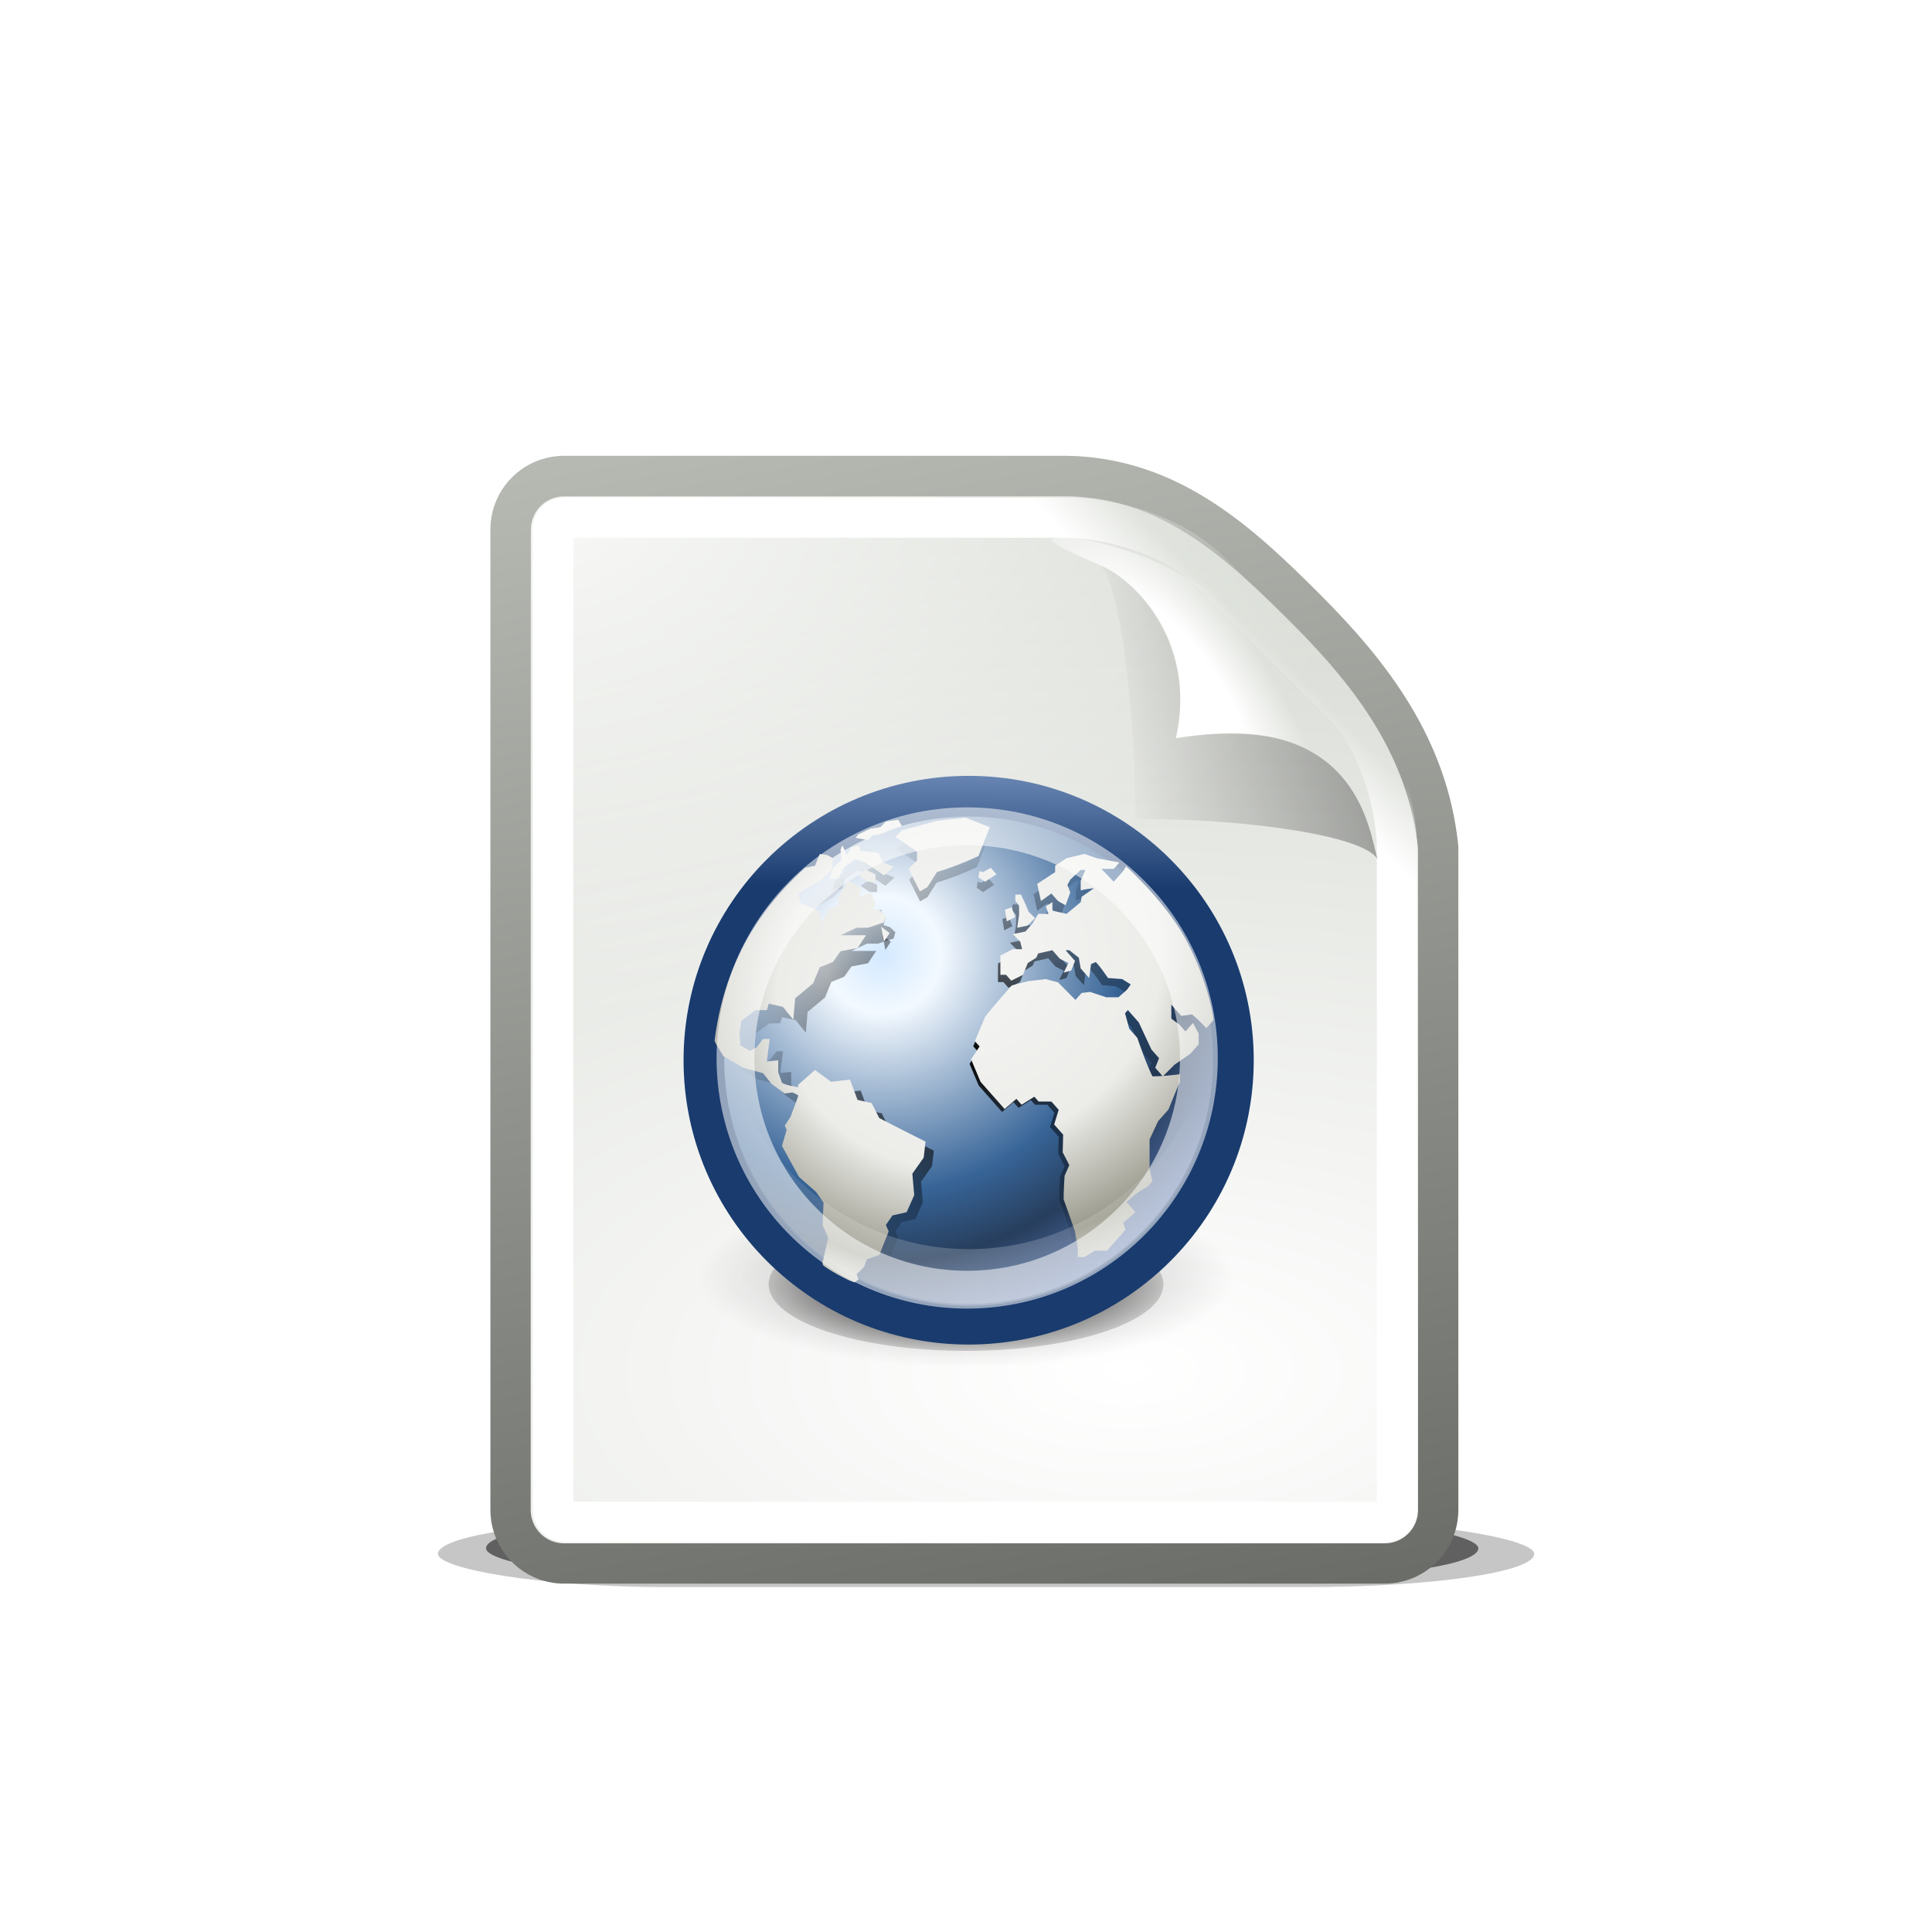 <?xml version="1.0" encoding="UTF-8" standalone="no"?>
<!-- Created with Inkscape (http://www.inkscape.org/) -->

<svg
   width="48"
   height="48"
   viewBox="0 0 12.7 12.7"
   version="1.1"
   id="svg4296"
   inkscape:version="1.1.1 (3bf5ae0d25, 2021-09-20)"
   sodipodi:docname="stock_new-html.svg"
   xmlns:inkscape="http://www.inkscape.org/namespaces/inkscape"
   xmlns:sodipodi="http://sodipodi.sourceforge.net/DTD/sodipodi-0.dtd"
   xmlns:xlink="http://www.w3.org/1999/xlink"
   xmlns="http://www.w3.org/2000/svg"
   xmlns:svg="http://www.w3.org/2000/svg">
  <sodipodi:namedview
     id="namedview4298"
     pagecolor="#ededed"
     bordercolor="#666666"
     borderopacity="1.0"
     inkscape:pageshadow="2"
     inkscape:pageopacity="0"
     inkscape:pagecheckerboard="0"
     inkscape:document-units="px"
     showgrid="true"
     units="px"
     inkscape:showpageshadow="false"
     showguides="true"
     inkscape:guide-bbox="true"
     inkscape:zoom="11.4017"
     inkscape:cx="33.328363"
     inkscape:cy="23.899945"
     inkscape:window-width="1920"
     inkscape:window-height="1001"
     inkscape:window-x="-9"
     inkscape:window-y="-9"
     inkscape:window-maximized="1"
     inkscape:current-layer="layer1">
    <inkscape:grid
       type="xygrid"
       id="grid4462"
       spacingx="0.265"
       spacingy="0.265"
       empspacing="10"
       originx="0"
       originy="0" />
    <sodipodi:guide
       position="0.265,0.265"
       orientation="1,0"
       id="guide4464" />
    <sodipodi:guide
       position="0.265,12.435"
       orientation="0,-1"
       id="guide4466" />
    <sodipodi:guide
       position="12.435,0.265"
       orientation="0,-1"
       id="guide4468" />
    <sodipodi:guide
       position="12.435,12.435"
       orientation="1,0"
       id="guide4470" />
  </sodipodi:namedview>
  <defs
     id="defs4293">
    <filter
       inkscape:collect="always"
       id="filter3913-4"
       x="-0.092"
       width="1.185"
       y="-1.665"
       height="4.329"
       color-interpolation-filters="sRGB">
      <feGaussianBlur
         inkscape:collect="always"
         stdDeviation="1.387"
         id="feGaussianBlur3915-1" />
    </filter>
    <filter
       inkscape:collect="always"
       id="filter3871-0"
       x="-0.053"
       width="1.106"
       y="-0.958"
       height="2.917"
       color-interpolation-filters="sRGB">
      <feGaussianBlur
         inkscape:collect="always"
         stdDeviation="0.799"
         id="feGaussianBlur3873-5" />
    </filter>
    <radialGradient
       inkscape:collect="always"
       xlink:href="#linearGradient3-paper-sheet-orig-08"
       id="radialGradient19868"
       gradientUnits="userSpaceOnUse"
       gradientTransform="matrix(2.627,0,0,1.273,402.248,105.684)"
       cx="-30.25"
       cy="35.357"
       fx="-30.25"
       fy="35.357"
       r="18" />
    <linearGradient
       id="linearGradient3-paper-sheet-orig-08">
      <stop
         style="stop-color: rgb(255, 255, 255); stop-opacity: 1;"
         offset="0"
         id="stop6-paper-sheet-orig-1" />
      <stop
         style="stop-color: rgb(211, 215, 207); stop-opacity: 1;"
         offset="1"
         id="stop7-paper-sheet-orig-2" />
    </linearGradient>
    <linearGradient
       inkscape:collect="always"
       xlink:href="#linearGradient10-paper-sheet-orig-3"
       id="linearGradient19870"
       gradientUnits="userSpaceOnUse"
       gradientTransform="matrix(0.657,0,0,0.658,342.67,126.191)"
       x1="-42.66"
       y1="62.992"
       x2="-54.261"
       y2="1.142" />
    <linearGradient
       inkscape:collect="always"
       id="linearGradient10-paper-sheet-orig-3">
      <stop
         style="stop-color: rgb(85, 87, 83); stop-opacity: 1;"
         offset="0"
         id="stop15-paper-sheet-orig-7" />
      <stop
         style="stop-color: rgb(186, 189, 182); stop-opacity: 1;"
         offset="1"
         id="stop16-paper-sheet-orig-8" />
    </linearGradient>
    <radialGradient
       inkscape:collect="always"
       xlink:href="#linearGradient4-paper-sheet-orig-7"
       id="radialGradient19872"
       gradientUnits="userSpaceOnUse"
       gradientTransform="matrix(2.104,0,0,1.312,-4.414,-4.954)"
       cx="4"
       cy="5.3"
       fx="4"
       fy="5.3"
       r="17" />
    <linearGradient
       id="linearGradient4-paper-sheet-orig-7"
       inkscape:collect="always">
      <stop
         id="stop8-paper-sheet-orig-2"
         offset="0"
         style="stop-color: rgb(255, 255, 255); stop-opacity: 1;" />
      <stop
         id="stop9-paper-sheet-orig-2"
         offset="1"
         style="stop-color: rgb(255, 255, 255); stop-opacity: 0;" />
    </linearGradient>
    <linearGradient
       inkscape:collect="always"
       xlink:href="#linearGradient4-paper-sheet-orig-7"
       id="linearGradient19874"
       gradientUnits="userSpaceOnUse"
       x1="-26.754"
       y1="11.566"
       x2="-25"
       y2="9.813" />
    <radialGradient
       inkscape:collect="always"
       xlink:href="#linearGradient26121-3-9"
       id="radialGradient26127-5-1"
       cx="24.85"
       cy="38.909"
       fx="24.85"
       fy="38.909"
       r="20.203"
       gradientTransform="matrix(1.199,0,0,0.444,-4.956,21.641)"
       gradientUnits="userSpaceOnUse" />
    <linearGradient
       inkscape:collect="always"
       id="linearGradient26121-3-9">
      <stop
         style="stop-color: rgb(0, 0, 0); stop-opacity: 1;"
         offset="0"
         id="stop26123-4-6" />
      <stop
         style="stop-color: rgb(0, 0, 0); stop-opacity: 0;"
         offset="1"
         id="stop26125-3-0" />
    </linearGradient>
    <radialGradient
       inkscape:collect="always"
       xlink:href="#linearGradient26121-3-9"
       id="radialGradient26119-5-0"
       cx="24.85"
       cy="38.909"
       fx="24.85"
       fy="38.909"
       r="20.203"
       gradientTransform="matrix(1,0,0,0.37,0,24.512)"
       gradientUnits="userSpaceOnUse" />
    <radialGradient
       inkscape:collect="always"
       xlink:href="#linearGradient3962-1-1-23"
       id="radialGradient26129-8-7"
       gradientUnits="userSpaceOnUse"
       gradientTransform="matrix(0.453,0,0,0.452,115.886,33.557)"
       cx="18.248"
       cy="15.716"
       fx="18.248"
       fy="15.716"
       r="29.993" />
    <linearGradient
       id="linearGradient3962-1-1-23">
      <stop
         id="stop3964-5-0-2"
         offset="0"
         style="stop-color: rgb(211, 233, 255); stop-opacity: 1;" />
      <stop
         id="stop4134-0-8-1"
         offset="0.155"
         style="stop-color: rgb(243, 249, 255); stop-opacity: 1;" />
      <stop
         id="stop4346-9-1-2"
         offset="0.631"
         style="stop-color: rgb(55, 100, 151); stop-opacity: 1;" />
      <stop
         style="stop-color: rgb(39, 62, 93); stop-opacity: 1;"
         offset="0.816"
         id="stop6610-2-7" />
      <stop
         id="stop3966-7-2-1"
         offset="1"
         style="stop-color: rgb(82, 110, 165); stop-opacity: 1;" />
    </linearGradient>
    <linearGradient
       inkscape:collect="always"
       xlink:href="#linearGradient10586-8-2-7"
       id="linearGradient26131-4-1"
       gradientUnits="userSpaceOnUse"
       gradientTransform="matrix(0.085,0,0,0.085,116.416,34.322)"
       x1="145.163"
       y1="-41.407"
       x2="144.427"
       y2="46.078" />
    <linearGradient
       id="linearGradient10586-8-2-7"
       inkscape:collect="always">
      <stop
         id="stop10588-8-7-8"
         offset="0"
         style="stop-color: rgb(172, 197, 237); stop-opacity: 1;" />
      <stop
         id="stop10590-3-6-9"
         offset="1"
         style="stop-color: rgb(25, 59, 110); stop-opacity: 1;" />
    </linearGradient>
    <radialGradient
       r="19.19"
       fy="23"
       fx="24.881"
       cy="23"
       cx="24.881"
       gradientTransform="matrix(1,0,0,0.932,0,1.573)"
       gradientUnits="userSpaceOnUse"
       id="radialGradient6954"
       xlink:href="#linearGradient26121-3-9"
       inkscape:collect="always" />
    <radialGradient
       r="19.19"
       fy="23"
       fx="24.881"
       cy="23"
       cx="24.881"
       gradientTransform="matrix(1,0,0,0.932,0,1.573)"
       gradientUnits="userSpaceOnUse"
       id="radialGradient6952"
       xlink:href="#linearGradient26121-3-9"
       inkscape:collect="always" />
    <radialGradient
       inkscape:collect="always"
       xlink:href="#linearGradient26121-3-9"
       id="radialGradient26133-2-5"
       gradientUnits="userSpaceOnUse"
       gradientTransform="matrix(1,0,0,0.932,0,1.573)"
       cx="24.881"
       cy="23"
       fx="24.881"
       fy="23"
       r="19.19" />
    <radialGradient
       r="19.19"
       fy="23"
       fx="24.881"
       cy="23"
       cx="24.881"
       gradientTransform="matrix(1,0,0,0.932,0,1.573)"
       gradientUnits="userSpaceOnUse"
       id="radialGradient6958"
       xlink:href="#linearGradient26121-3-9"
       inkscape:collect="always" />
    <radialGradient
       r="19.19"
       fy="23"
       fx="24.881"
       cy="23"
       cx="24.881"
       gradientTransform="matrix(1,0,0,0.932,0,1.573)"
       gradientUnits="userSpaceOnUse"
       id="radialGradient6956"
       xlink:href="#linearGradient26121-3-9"
       inkscape:collect="always" />
    <radialGradient
       inkscape:collect="always"
       xlink:href="#linearGradient26121-3-9"
       id="radialGradient26139-2-1"
       gradientUnits="userSpaceOnUse"
       gradientTransform="matrix(1,0,0,0.932,0,1.573)"
       cx="24.881"
       cy="23"
       fx="24.881"
       fy="23"
       r="19.19" />
    <radialGradient
       r="19.19"
       fy="23"
       fx="24.881"
       cy="23"
       cx="24.881"
       gradientTransform="matrix(1,0,0,0.932,0,1.573)"
       gradientUnits="userSpaceOnUse"
       id="radialGradient6962"
       xlink:href="#linearGradient26121-3-9"
       inkscape:collect="always" />
    <radialGradient
       r="19.19"
       fy="23"
       fx="24.881"
       cy="23"
       cx="24.881"
       gradientTransform="matrix(1,0,0,0.932,0,1.573)"
       gradientUnits="userSpaceOnUse"
       id="radialGradient6960"
       xlink:href="#linearGradient26121-3-9"
       inkscape:collect="always" />
    <radialGradient
       inkscape:collect="always"
       xlink:href="#linearGradient26121-3-9"
       id="radialGradient26145-9-2"
       gradientUnits="userSpaceOnUse"
       gradientTransform="matrix(1,0,0,0.932,0,1.573)"
       cx="24.881"
       cy="23"
       fx="24.881"
       fy="23"
       r="19.19" />
    <radialGradient
       r="19.19"
       fy="23"
       fx="24.881"
       cy="23"
       cx="24.881"
       gradientTransform="matrix(1,0,0,0.932,0,1.573)"
       gradientUnits="userSpaceOnUse"
       id="radialGradient6966"
       xlink:href="#linearGradient26121-3-9"
       inkscape:collect="always" />
    <radialGradient
       r="19.19"
       fy="23"
       fx="24.881"
       cy="23"
       cx="24.881"
       gradientTransform="matrix(1,0,0,0.932,0,1.573)"
       gradientUnits="userSpaceOnUse"
       id="radialGradient6964"
       xlink:href="#linearGradient26121-3-9"
       inkscape:collect="always" />
    <radialGradient
       inkscape:collect="always"
       xlink:href="#linearGradient26121-3-9"
       id="radialGradient26151-3-4"
       gradientUnits="userSpaceOnUse"
       gradientTransform="matrix(1,0,0,0.932,0,1.573)"
       cx="24.881"
       cy="23"
       fx="24.881"
       fy="23"
       r="19.19" />
    <radialGradient
       r="19.19"
       fy="23"
       fx="24.881"
       cy="23"
       cx="24.881"
       gradientTransform="matrix(1,0,0,0.932,0,1.573)"
       gradientUnits="userSpaceOnUse"
       id="radialGradient6970"
       xlink:href="#linearGradient26121-3-9"
       inkscape:collect="always" />
    <radialGradient
       r="19.19"
       fy="23"
       fx="24.881"
       cy="23"
       cx="24.881"
       gradientTransform="matrix(1,0,0,0.932,0,1.573)"
       gradientUnits="userSpaceOnUse"
       id="radialGradient6968"
       xlink:href="#linearGradient26121-3-9"
       inkscape:collect="always" />
    <radialGradient
       inkscape:collect="always"
       xlink:href="#linearGradient26121-3-9"
       id="radialGradient26157-2-6"
       gradientUnits="userSpaceOnUse"
       gradientTransform="matrix(1,0,0,0.932,0,1.573)"
       cx="24.881"
       cy="23"
       fx="24.881"
       fy="23"
       r="19.19" />
    <radialGradient
       r="19.19"
       fy="23"
       fx="24.881"
       cy="23"
       cx="24.881"
       gradientTransform="matrix(1,0,0,0.932,0,1.573)"
       gradientUnits="userSpaceOnUse"
       id="radialGradient6974"
       xlink:href="#linearGradient26121-3-9"
       inkscape:collect="always" />
    <radialGradient
       r="19.19"
       fy="23"
       fx="24.881"
       cy="23"
       cx="24.881"
       gradientTransform="matrix(1,0,0,0.932,0,1.573)"
       gradientUnits="userSpaceOnUse"
       id="radialGradient6972"
       xlink:href="#linearGradient26121-3-9"
       inkscape:collect="always" />
    <radialGradient
       inkscape:collect="always"
       xlink:href="#linearGradient26121-3-9"
       id="radialGradient26163-4-8"
       gradientUnits="userSpaceOnUse"
       gradientTransform="matrix(1,0,0,0.932,0.657,2.136)"
       cx="24.881"
       cy="23"
       fx="24.881"
       fy="23"
       r="19.19" />
    <radialGradient
       r="19.19"
       fy="23"
       fx="24.881"
       cy="23"
       cx="24.881"
       gradientTransform="matrix(1,0,0,0.932,0,1.573)"
       gradientUnits="userSpaceOnUse"
       id="radialGradient6978"
       xlink:href="#linearGradient26121-3-9"
       inkscape:collect="always" />
    <radialGradient
       r="19.19"
       fy="23"
       fx="24.881"
       cy="23"
       cx="24.881"
       gradientTransform="matrix(1,0,0,0.932,0,1.573)"
       gradientUnits="userSpaceOnUse"
       id="radialGradient6976"
       xlink:href="#linearGradient26121-3-9"
       inkscape:collect="always" />
    <radialGradient
       inkscape:collect="always"
       xlink:href="#linearGradient26121-3-9"
       id="radialGradient26169-7-85"
       gradientUnits="userSpaceOnUse"
       gradientTransform="matrix(1,0,0,0.932,0,1.573)"
       cx="24.881"
       cy="23"
       fx="24.881"
       fy="23"
       r="19.19" />
    <radialGradient
       r="19.19"
       fy="23"
       fx="24.881"
       cy="23"
       cx="24.881"
       gradientTransform="matrix(1,0,0,0.932,0,1.573)"
       gradientUnits="userSpaceOnUse"
       id="radialGradient6982"
       xlink:href="#linearGradient26121-3-9"
       inkscape:collect="always" />
    <radialGradient
       r="19.19"
       fy="23"
       fx="24.881"
       cy="23"
       cx="24.881"
       gradientTransform="matrix(1,0,0,0.932,0,1.573)"
       gradientUnits="userSpaceOnUse"
       id="radialGradient6980"
       xlink:href="#linearGradient26121-3-9"
       inkscape:collect="always" />
    <radialGradient
       inkscape:collect="always"
       xlink:href="#linearGradient26121-3-9"
       id="radialGradient26175-3-81"
       gradientUnits="userSpaceOnUse"
       gradientTransform="matrix(1,0,0,0.932,0,1.573)"
       cx="24.881"
       cy="23"
       fx="24.881"
       fy="23"
       r="19.19" />
    <radialGradient
       r="19.19"
       fy="23"
       fx="24.881"
       cy="23"
       cx="24.881"
       gradientTransform="matrix(1,0,0,0.932,0,1.573)"
       gradientUnits="userSpaceOnUse"
       id="radialGradient6986"
       xlink:href="#linearGradient26121-3-9"
       inkscape:collect="always" />
    <radialGradient
       r="19.19"
       fy="23"
       fx="24.881"
       cy="23"
       cx="24.881"
       gradientTransform="matrix(1,0,0,0.932,0,1.573)"
       gradientUnits="userSpaceOnUse"
       id="radialGradient6984"
       xlink:href="#linearGradient26121-3-9"
       inkscape:collect="always" />
    <radialGradient
       inkscape:collect="always"
       xlink:href="#linearGradient26121-3-9"
       id="radialGradient26181-9-54"
       gradientUnits="userSpaceOnUse"
       gradientTransform="matrix(1,0,0,0.932,0,1.573)"
       cx="24.881"
       cy="23"
       fx="24.881"
       fy="23"
       r="19.19" />
    <radialGradient
       r="19.19"
       fy="23"
       fx="24.881"
       cy="23"
       cx="24.881"
       gradientTransform="matrix(1,0,0,0.932,0,1.573)"
       gradientUnits="userSpaceOnUse"
       id="radialGradient6990"
       xlink:href="#linearGradient26121-3-9"
       inkscape:collect="always" />
    <radialGradient
       r="19.19"
       fy="23"
       fx="24.881"
       cy="23"
       cx="24.881"
       gradientTransform="matrix(1,0,0,0.932,0,1.573)"
       gradientUnits="userSpaceOnUse"
       id="radialGradient6988"
       xlink:href="#linearGradient26121-3-9"
       inkscape:collect="always" />
    <radialGradient
       inkscape:collect="always"
       xlink:href="#linearGradient26121-3-9"
       id="radialGradient26187-9-3"
       gradientUnits="userSpaceOnUse"
       gradientTransform="matrix(1,0,0,0.932,0,1.573)"
       cx="24.881"
       cy="23"
       fx="24.881"
       fy="23"
       r="19.19" />
    <radialGradient
       r="19.19"
       fy="14.214"
       fx="24.138"
       cy="14.214"
       cx="24.138"
       gradientTransform="matrix(1.7,0,0,1.584,-16.908,-7.702)"
       gradientUnits="userSpaceOnUse"
       id="radialGradient6994"
       xlink:href="#linearGradient5911-7-1"
       inkscape:collect="always" />
    <linearGradient
       id="linearGradient5911-7-1">
      <stop
         id="stop5913-2-1"
         offset="0"
         style="stop-color: rgb(246, 246, 245); stop-opacity: 1;" />
      <stop
         style="stop-color: rgb(236, 236, 233); stop-opacity: 1;"
         offset="0.381"
         id="stop5921-5-5" />
      <stop
         style="stop-color: rgb(197, 197, 190); stop-opacity: 1;"
         offset="0.762"
         id="stop5919-6-4" />
      <stop
         id="stop5915-2-5"
         offset="1"
         style="stop-color: rgb(255, 255, 255); stop-opacity: 1;" />
    </linearGradient>
    <radialGradient
       r="19.19"
       fy="14.214"
       fx="24.138"
       cy="14.214"
       cx="24.138"
       gradientTransform="matrix(1.7,0,0,1.584,-16.908,-7.702)"
       gradientUnits="userSpaceOnUse"
       id="radialGradient6992"
       xlink:href="#linearGradient5911-7-1"
       inkscape:collect="always" />
    <radialGradient
       inkscape:collect="always"
       xlink:href="#linearGradient6070-954-2"
       id="radialGradient26193-41-0"
       gradientUnits="userSpaceOnUse"
       gradientTransform="matrix(1.7,0,0,1.584,-16.908,-7.702)"
       cx="23.931"
       cy="14.656"
       fx="23.931"
       fy="14.656"
       r="19.19" />
    <linearGradient
       id="linearGradient6070-954-2">
      <stop
         style="stop-color: rgb(246, 246, 245); stop-opacity: 1;"
         offset="0"
         id="stop6072-23-6" />
      <stop
         id="stop6074-8-5"
         offset="0.499"
         style="stop-color: rgb(236, 236, 233); stop-opacity: 1;" />
      <stop
         id="stop6076-5-1"
         offset="0.762"
         style="stop-color: rgb(154, 154, 141); stop-opacity: 1;" />
      <stop
         style="stop-color: rgb(255, 255, 255); stop-opacity: 1;"
         offset="1"
         id="stop6078-20-9" />
    </linearGradient>
    <radialGradient
       r="19.19"
       fy="14.214"
       fx="24.138"
       cy="14.214"
       cx="24.138"
       gradientTransform="matrix(1.7,0,0,1.584,-16.908,-7.702)"
       gradientUnits="userSpaceOnUse"
       id="radialGradient6998"
       xlink:href="#linearGradient5911-7-1"
       inkscape:collect="always" />
    <radialGradient
       r="19.19"
       fy="14.214"
       fx="24.138"
       cy="14.214"
       cx="24.138"
       gradientTransform="matrix(1.7,0,0,1.584,-16.908,-7.702)"
       gradientUnits="userSpaceOnUse"
       id="radialGradient6996"
       xlink:href="#linearGradient5911-7-1"
       inkscape:collect="always" />
    <radialGradient
       inkscape:collect="always"
       xlink:href="#linearGradient5911-7-1"
       id="radialGradient26199-8-13"
       gradientUnits="userSpaceOnUse"
       gradientTransform="matrix(1.7,0,0,1.584,-16.908,-7.702)"
       cx="24.138"
       cy="14.214"
       fx="24.138"
       fy="14.214"
       r="19.19" />
    <radialGradient
       r="19.19"
       fy="14.214"
       fx="24.138"
       cy="14.214"
       cx="24.138"
       gradientTransform="matrix(1.7,0,0,1.584,-16.908,-7.702)"
       gradientUnits="userSpaceOnUse"
       id="radialGradient7002"
       xlink:href="#linearGradient5911-7-1"
       inkscape:collect="always" />
    <radialGradient
       r="19.19"
       fy="14.214"
       fx="24.138"
       cy="14.214"
       cx="24.138"
       gradientTransform="matrix(1.7,0,0,1.584,-16.908,-7.702)"
       gradientUnits="userSpaceOnUse"
       id="radialGradient7000"
       xlink:href="#linearGradient5911-7-1"
       inkscape:collect="always" />
    <radialGradient
       inkscape:collect="always"
       xlink:href="#linearGradient5911-7-1"
       id="radialGradient26205-3-7"
       gradientUnits="userSpaceOnUse"
       gradientTransform="matrix(1.7,0,0,1.584,-16.908,-7.702)"
       cx="24.138"
       cy="14.214"
       fx="24.138"
       fy="14.214"
       r="19.19" />
    <radialGradient
       r="19.19"
       fy="14.214"
       fx="24.138"
       cy="14.214"
       cx="24.138"
       gradientTransform="matrix(1.7,0,0,1.584,-16.908,-7.702)"
       gradientUnits="userSpaceOnUse"
       id="radialGradient7006"
       xlink:href="#linearGradient5911-7-1"
       inkscape:collect="always" />
    <radialGradient
       r="19.19"
       fy="14.214"
       fx="24.138"
       cy="14.214"
       cx="24.138"
       gradientTransform="matrix(1.7,0,0,1.584,-16.908,-7.702)"
       gradientUnits="userSpaceOnUse"
       id="radialGradient7004"
       xlink:href="#linearGradient5911-7-1"
       inkscape:collect="always" />
    <radialGradient
       inkscape:collect="always"
       xlink:href="#linearGradient5911-7-1"
       id="radialGradient26211-4-3"
       gradientUnits="userSpaceOnUse"
       gradientTransform="matrix(1.7,0,0,1.584,-16.908,-7.702)"
       cx="24.138"
       cy="14.214"
       fx="24.138"
       fy="14.214"
       r="19.19" />
    <radialGradient
       r="19.19"
       fy="14.214"
       fx="24.138"
       cy="14.214"
       cx="24.138"
       gradientTransform="matrix(1.7,0,0,1.584,-16.908,-7.702)"
       gradientUnits="userSpaceOnUse"
       id="radialGradient7010"
       xlink:href="#linearGradient5911-7-1"
       inkscape:collect="always" />
    <radialGradient
       r="19.19"
       fy="14.214"
       fx="24.138"
       cy="14.214"
       cx="24.138"
       gradientTransform="matrix(1.7,0,0,1.584,-16.908,-7.702)"
       gradientUnits="userSpaceOnUse"
       id="radialGradient7008"
       xlink:href="#linearGradient5911-7-1"
       inkscape:collect="always" />
    <radialGradient
       inkscape:collect="always"
       xlink:href="#linearGradient5911-7-1"
       id="radialGradient26217-1-9"
       gradientUnits="userSpaceOnUse"
       gradientTransform="matrix(1.7,0,0,1.584,-16.908,-7.702)"
       cx="24.138"
       cy="14.214"
       fx="24.138"
       fy="14.214"
       r="19.19" />
    <radialGradient
       r="19.19"
       fy="14.214"
       fx="24.138"
       cy="14.214"
       cx="24.138"
       gradientTransform="matrix(1.7,0,0,1.584,-16.908,-7.702)"
       gradientUnits="userSpaceOnUse"
       id="radialGradient7014"
       xlink:href="#linearGradient5911-7-1"
       inkscape:collect="always" />
    <radialGradient
       r="19.19"
       fy="14.214"
       fx="24.138"
       cy="14.214"
       cx="24.138"
       gradientTransform="matrix(1.7,0,0,1.584,-16.908,-7.702)"
       gradientUnits="userSpaceOnUse"
       id="radialGradient7012"
       xlink:href="#linearGradient5911-7-1"
       inkscape:collect="always" />
    <radialGradient
       inkscape:collect="always"
       xlink:href="#linearGradient6082-6-00"
       id="radialGradient26223-1-2"
       gradientUnits="userSpaceOnUse"
       gradientTransform="matrix(1.381,0,0,1.286,-9.42,-3.294)"
       cx="24.735"
       cy="17.351"
       fx="24.735"
       fy="17.351"
       r="19.19" />
    <linearGradient
       id="linearGradient6082-6-00">
      <stop
         style="stop-color: rgb(246, 246, 245); stop-opacity: 1;"
         offset="0"
         id="stop6084-1-5" />
      <stop
         id="stop6086-7-7"
         offset="0.538"
         style="stop-color: rgb(236, 236, 233); stop-opacity: 1;" />
      <stop
         id="stop6088-8-4"
         offset="0.854"
         style="stop-color: rgb(151, 151, 138); stop-opacity: 1;" />
      <stop
         style="stop-color: rgb(255, 255, 255); stop-opacity: 1;"
         offset="1"
         id="stop6090-1-0" />
    </linearGradient>
    <radialGradient
       r="19.19"
       fy="14.214"
       fx="24.138"
       cy="14.214"
       cx="24.138"
       gradientTransform="matrix(1.7,0,0,1.584,-16.908,-7.702)"
       gradientUnits="userSpaceOnUse"
       id="radialGradient7018"
       xlink:href="#linearGradient5911-7-1"
       inkscape:collect="always" />
    <radialGradient
       r="19.19"
       fy="14.214"
       fx="24.138"
       cy="14.214"
       cx="24.138"
       gradientTransform="matrix(1.7,0,0,1.584,-16.908,-7.702)"
       gradientUnits="userSpaceOnUse"
       id="radialGradient7016"
       xlink:href="#linearGradient5911-7-1"
       inkscape:collect="always" />
    <radialGradient
       inkscape:collect="always"
       xlink:href="#linearGradient5911-7-1"
       id="radialGradient26229-1-5"
       gradientUnits="userSpaceOnUse"
       gradientTransform="matrix(1.7,0,0,1.584,-16.908,-7.702)"
       cx="24.138"
       cy="14.214"
       fx="24.138"
       fy="14.214"
       r="19.19" />
    <radialGradient
       r="19.19"
       fy="14.214"
       fx="24.138"
       cy="14.214"
       cx="24.138"
       gradientTransform="matrix(1.7,0,0,1.584,-16.908,-7.702)"
       gradientUnits="userSpaceOnUse"
       id="radialGradient7022"
       xlink:href="#linearGradient5911-7-1"
       inkscape:collect="always" />
    <radialGradient
       r="19.19"
       fy="14.214"
       fx="24.138"
       cy="14.214"
       cx="24.138"
       gradientTransform="matrix(1.7,0,0,1.584,-16.908,-7.702)"
       gradientUnits="userSpaceOnUse"
       id="radialGradient7020"
       xlink:href="#linearGradient5911-7-1"
       inkscape:collect="always" />
    <radialGradient
       inkscape:collect="always"
       xlink:href="#linearGradient5911-7-1"
       id="radialGradient26235-5-6"
       gradientUnits="userSpaceOnUse"
       gradientTransform="matrix(1.7,0,0,1.584,-16.908,-7.702)"
       cx="24.138"
       cy="14.214"
       fx="24.138"
       fy="14.214"
       r="19.19" />
    <radialGradient
       r="19.19"
       fy="14.214"
       fx="24.138"
       cy="14.214"
       cx="24.138"
       gradientTransform="matrix(1.7,0,0,1.584,-16.908,-7.702)"
       gradientUnits="userSpaceOnUse"
       id="radialGradient7026"
       xlink:href="#linearGradient5911-7-1"
       inkscape:collect="always" />
    <radialGradient
       r="19.19"
       fy="14.214"
       fx="24.138"
       cy="14.214"
       cx="24.138"
       gradientTransform="matrix(1.7,0,0,1.584,-16.908,-7.702)"
       gradientUnits="userSpaceOnUse"
       id="radialGradient7024"
       xlink:href="#linearGradient5911-7-1"
       inkscape:collect="always" />
    <radialGradient
       inkscape:collect="always"
       xlink:href="#linearGradient5911-7-1"
       id="radialGradient26241-2-1"
       gradientUnits="userSpaceOnUse"
       gradientTransform="matrix(1.7,0,0,1.584,-16.908,-7.702)"
       cx="24.138"
       cy="14.214"
       fx="24.138"
       fy="14.214"
       r="19.19" />
    <radialGradient
       r="19.19"
       fy="14.214"
       fx="24.138"
       cy="14.214"
       cx="24.138"
       gradientTransform="matrix(1.7,0,0,1.584,-16.908,-7.702)"
       gradientUnits="userSpaceOnUse"
       id="radialGradient7030"
       xlink:href="#linearGradient5911-7-1"
       inkscape:collect="always" />
    <radialGradient
       r="19.19"
       fy="14.214"
       fx="24.138"
       cy="14.214"
       cx="24.138"
       gradientTransform="matrix(1.7,0,0,1.584,-16.908,-7.702)"
       gradientUnits="userSpaceOnUse"
       id="radialGradient7028"
       xlink:href="#linearGradient5911-7-1"
       inkscape:collect="always" />
    <radialGradient
       inkscape:collect="always"
       xlink:href="#linearGradient5911-7-1"
       id="radialGradient26247-3-2"
       gradientUnits="userSpaceOnUse"
       gradientTransform="matrix(1.7,0,0,1.584,-16.908,-7.702)"
       cx="24.138"
       cy="14.214"
       fx="24.138"
       fy="14.214"
       r="19.19" />
    <radialGradient
       r="13.031"
       fy="152.511"
       fx="77.562"
       cy="152.511"
       cx="77.562"
       gradientTransform="matrix(1.963,0,0,1.094,-74.662,-21.121)"
       gradientUnits="userSpaceOnUse"
       id="radialGradient29539-9"
       xlink:href="#linearGradient4-paper-sheet-orig-7"
       inkscape:collect="always" />
    <filter
       id="filter10631-9-19"
       inkscape:collect="always"
       color-interpolation-filters="sRGB"
       x="-0.054"
       y="-0.098"
       width="1.109"
       height="1.195">
      <feGaussianBlur
         id="feGaussianBlur10633-6-00"
         stdDeviation="0.591"
         inkscape:collect="always" />
    </filter>
    <radialGradient
       inkscape:collect="always"
       xlink:href="#linearGradient13-paper-sheet-orig-2-5"
       id="radialGradient20230"
       gradientUnits="userSpaceOnUse"
       gradientTransform="matrix(0.263,-0.181,0.484,0.706,336.012,120.974)"
       cx="-26.305"
       cy="10.108"
       fx="-26.305"
       fy="10.108"
       r="7.042" />
    <linearGradient
       id="linearGradient13-paper-sheet-orig-2-5">
      <stop
         id="stop19-paper-sheet-orig-8-2"
         offset="0"
         style="stop-color: rgb(255, 255, 255); stop-opacity: 1;" />
      <stop
         style="stop-color: rgb(255, 255, 255); stop-opacity: 1;"
         offset="0.475"
         id="stop20-paper-sheet-orig-9-5" />
      <stop
         id="stop21-paper-sheet-orig-7-4"
         offset="1"
         style="stop-color: rgb(255, 255, 255); stop-opacity: 0;" />
    </linearGradient>
    <linearGradient
       inkscape:collect="always"
       xlink:href="#linearGradient15-paper-sheet-orig-5-1"
       id="linearGradient20232"
       gradientUnits="userSpaceOnUse"
       gradientTransform="matrix(0.595,0,0,0.593,350.673,127.274)"
       x1="-18.619"
       y1="10.211"
       x2="-30.559"
       y2="12.19" />
    <linearGradient
       id="linearGradient15-paper-sheet-orig-5-1"
       inkscape:collect="always">
      <stop
         id="stop22-paper-sheet-orig-1-6"
         offset="0"
         style="stop-color: rgb(0, 0, 0); stop-opacity: 0.413;" />
      <stop
         id="stop23-paper-sheet-orig-6-9"
         offset="1"
         style="stop-color: rgb(0, 0, 0); stop-opacity: 0;" />
    </linearGradient>
  </defs>
  <g
     inkscape:label="Layer 1"
     inkscape:groupmode="layer"
     id="layer1">
    <g
       id="g23883"
       style="display:inline"
       transform="matrix(0.265,0,0,0.265,-77.347,-30.661)">
      <g
         style="display:inline"
         id="use9734"
         transform="translate(-400)">
        <g
           id="g19856"
           transform="translate(350.044,1.015)">
          <g
             transform="matrix(0.675,0,0,0.7,147.391,88.694)"
             id="g19854"
             style="display:inline">
            <rect
               style="display:inline;opacity:0.475;fill:#000000;fill-opacity:1;stroke:none;filter:url(#filter3913-4)"
               id="rect19850"
               width="36"
               height="2"
               x="306"
               y="91"
               rx="7.524"
               ry="2"
               transform="matrix(1.119,0,0,1.177,-38.258,-16.087)" />
            <rect
               style="opacity:0.715;fill:#000000;fill-opacity:1;stroke:none;filter:url(#filter3871-0)"
               id="rect19852"
               width="36"
               height="2"
               x="306"
               y="91"
               rx="6.392"
               ry="2"
               transform="matrix(1.013,0,0,1,-4.058,0)" />
          </g>
        </g>
        <g
           id="g19864"
           transform="translate(397.044,-0.985)">
          <path
             style="display:inline;fill:url(#radialGradient19868);fill-opacity:1;stroke:url(#linearGradient19870);stroke-width:1;stroke-miterlimit:4"
             d="m 308.827,128.493 c 0,0 11.49,0 12.476,0 2.549,0.048 4.273,1.645 5.917,3.29 1.644,1.645 3.029,3.456 3.287,5.922 0,0.987 0,16.433 0,16.433 0,0.738 -0.593,1.332 -1.331,1.332 h -20.349 c -0.737,0 -1.331,-0.594 -1.331,-1.332 v -24.313 c 0,-0.738 0.593,-1.332 1.331,-1.332 z"
             id="path19858"
             sodipodi:nodetypes="ccsccccccc"
             inkscape:connector-curvature="0" />
          <path
             sodipodi:type="inkscape:offset"
             inkscape:radius="-0.78497618"
             inkscape:original="M 8.53125 3.5 C 7.410033 3.5 6.5 4.4100329 6.5 5.53125 L 6.5 42.46875 C 6.5 43.589967 7.4100329 44.5 8.53125 44.5 L 39.46875 44.5 C 40.589967 44.5 41.5 43.589966 41.5 42.46875 C 41.5 42.46875 41.5 19 41.5 17.5 C 41.5 16 41 13 39 11 C 37 9 36 8 34 6 C 32 4 29 3.5 27.5 3.5 C 26 3.5 8.5312499 3.5 8.53125 3.5 z "
             style="display:inline;fill:url(#radialGradient19872);fill-opacity:1;stroke:none"
             id="path19860"
             transform="matrix(0.657,0,0,0.658,303.223,126.191)"
             d="m 8.531,4.285 c -0.696,0 -1.246,0.55 -1.246,1.246 v 36.938 c 0,0.696 0.55,1.246 1.246,1.246 h 30.938 c 0.696,0 1.246,-0.55 1.246,-1.246 V 17.5 c 0,-1.326 -0.501,-4.177 -2.27,-5.945 l -5,-5 C 31.677,4.786 28.826,4.285 27.5,4.285 Z" />
          <path
             sodipodi:type="inkscape:offset"
             inkscape:radius="-1.5699524"
             inkscape:original="M -51.46875 3.5 C -52.589967 3.5 -53.5 4.4100329 -53.5 5.53125 L -53.5 42.46875 C -53.5 43.589967 -52.589966 44.5 -51.46875 44.5 L -20.53125 44.5 C -19.410033 44.5 -18.5 43.589966 -18.5 42.46875 C -18.5 42.46875 -18.5 19 -18.5 17.5 C -18.5 16 -19 13 -21 11 C -23 9 -24 8 -26 6 C -28 4 -31 3.5 -32.5 3.5 C -34 3.5 -51.468749 3.5 -51.46875 3.5 z "
             style="display:inline;fill:none;stroke:url(#linearGradient19874);stroke-width:1.52;stroke-miterlimit:4"
             id="path19862"
             transform="matrix(0.657,0,0,0.658,342.67,126.191)"
             d="m -51.469,5.07 c -0.272,0 -0.461,0.189 -0.461,0.461 v 36.938 c 0,0.272 0.189,0.461 0.461,0.461 h 30.938 c 0.272,0 0.461,-0.189 0.461,-0.461 V 17.5 c 0,-1.151 -0.502,-3.853 -2.039,-5.391 l -5,-5 C -28.647,5.572 -31.349,5.07 -32.5,5.07 Z" />
        </g>
      </g>
      <g
         inkscape:export-ydpi="90"
         inkscape:export-xdpi="90"
         inkscape:export-filename="/home/jimmac/Desktop/text-html.png"
         style="display:inline"
         id="g2636"
         transform="matrix(0.875,0,0,0.875,34.949,16.02)">
        <g
           style="display:inline"
           id="g26046"
           transform="matrix(0.789,0,0,0.789,220.685,108.898)">
          <ellipse
             style="fill:url(#radialGradient26127-5-1);fill-opacity:1;stroke:none;filter:url(#filter5927)"
             id="path11165"
             transform="matrix(0.351,0,0,0.32,118.44,40.063)"
             cx="24.85"
             cy="38.909"
             rx="20.203"
             ry="7.475" />
          <ellipse
             transform="matrix(0.475,0,0,0.433,115.37,35.429)"
             id="path11167"
             style="opacity:0.563;fill:url(#radialGradient26119-5-0);fill-opacity:1;stroke:none;filter:url(#filter5788)"
             cx="24.85"
             cy="38.909"
             rx="20.203"
             ry="7.475" />
          <path
             id="path11169"
             d="m 136.769,44.461 c 0,5.239 -4.259,9.486 -9.512,9.486 -5.253,0 -9.512,-4.247 -9.512,-9.486 0,-5.238 4.259,-9.485 9.512,-9.485 5.253,0 9.512,4.246 9.512,9.485 z"
             style="fill:url(#radialGradient26129-8-7);fill-opacity:1;fill-rule:nonzero;stroke:url(#linearGradient26131-4-1);stroke-width:1.463;stroke-miterlimit:4;stroke-dasharray:none;stroke-opacity:1"
             inkscape:connector-curvature="0" />
          <g
             transform="matrix(0.452,0,0,0.452,115.798,33.872)"
             style="fill:url(#radialGradient6954);fill-opacity:1;fill-rule:nonzero;stroke-miterlimit:4"
             id="g11173">
            <g
               style="fill:url(#radialGradient6952);fill-opacity:1"
               id="g11175">
              <path
                 style="fill:url(#radialGradient26133-2-5);fill-opacity:1"
                 id="path11177"
                 d="m 44.071,20.714 c 0,0.263 0,0 0,0 l -0.545,0.617 c -0.334,-0.394 -0.709,-0.725 -1.09,-1.07 l -0.836,0.123 -0.764,-0.863 v 1.068 l 0.654,0.495 0.435,0.493 0.582,-0.658 c 0.146,0.274 0.291,0.549 0.436,0.823 v 0.822 l -0.655,0.74 -1.199,0.823 -0.908,0.906 -0.582,-0.66 0.291,-0.74 -0.581,-0.658 -0.981,-2.098 -0.836,-0.945 -0.219,0.246 0.328,1.193 0.617,0.699 c 0.352,1.018 0.701,1.99 1.164,2.963 0.718,0 1.395,-0.076 2.107,-0.166 v 0.576 l -0.872,2.139 -0.8,0.904 -0.654,1.4 c 0,0.768 0,1.535 0,2.303 l 0.219,0.906 -0.363,0.41 -0.801,0.494 -0.836,0.699 0.691,0.781 -0.945,0.824 0.182,0.533 -1.418,1.605 h -0.944 l -0.8,0.494 H 33.64 V 38.281 L 33.423,36.963 c -0.281,-0.826 -0.574,-1.647 -0.872,-2.467 0,-0.606 0.036,-1.205 0.072,-1.81 l 0.364,-0.822 -0.51,-0.988 0.037,-1.357 -0.691,-0.781 0.346,-1.131 -0.562,-0.638 H 30.624 l -0.327,-0.37 -0.981,0.618 -0.399,-0.454 -0.909,0.782 c -0.617,-0.7 -1.235,-1.399 -1.853,-2.098 l -0.727,-1.728 0.654,-0.986 -0.363,-0.411 0.799,-1.894 c 0.656,-0.816 1.342,-1.6 2.035,-2.386 l 1.236,-0.329 1.381,-0.164 0.945,0.247 1.345,1.356 0.473,-0.534 0.653,-0.082 1.236,0.411 h 0.945 l 0.654,-0.576 0.291,-0.411 -0.655,-0.411 -1.091,-0.082 c -0.303,-0.42 -0.584,-0.861 -0.943,-1.234 l -0.364,0.164 -0.145,1.07 -0.654,-0.74 -0.144,-0.824 -0.727,-0.574 h -0.292 l 0.728,0.822 -0.291,0.74 -0.581,0.164 0.363,-0.74 -0.655,-0.328 -0.58,-0.658 -1.092,0.246 -0.144,0.328 -0.654,0.412 -0.363,0.905 -0.908,0.452 -0.4,-0.452 h -0.435 v -1.481 l 0.945,-0.494 h 0.727 l -0.146,-0.575 -0.58,-0.576 0.981,-0.206 0.545,-0.616 0.435,-0.741 h 0.801 l -0.219,-0.575 0.51,-0.329 v 0.658 l 1.09,0.246 1.09,-0.904 0.073,-0.412 0.944,-0.658 c -0.342,0.043 -0.684,0.074 -1.018,0.165 V 9.977 L 34.221,9.154 H 33.858 l -0.798,0.74 -0.219,0.412 0.219,0.577 -0.364,0.986 -0.581,-0.329 -0.508,-0.575 -0.801,0.575 -0.291,-1.316 1.381,-0.905 V 8.825 l 0.873,-0.576 1.381,-0.33 0.945,0.33 1.744,0.329 -0.435,0.493 H 35.458 l 0.945,0.987 0.727,-0.822 0.221,-0.362 c 0,0 2.787,2.498 4.38,5.231 1.593,2.733 2.341,5.955 2.341,6.609 z"
                 inkscape:connector-curvature="0" />
            </g>
          </g>
          <g
             transform="matrix(0.452,0,0,0.452,115.798,33.872)"
             style="fill:url(#radialGradient6958);fill-opacity:1;fill-rule:nonzero;stroke-miterlimit:4"
             id="g11179">
            <g
               style="fill:url(#radialGradient6956);fill-opacity:1"
               id="g11181">
              <path
                 style="fill:url(#radialGradient26139-2-1);fill-opacity:1"
                 id="path11183"
                 d="m 26.07,9.236 -0.073,0.493 0.51,0.329 0.871,-0.576 -0.435,-0.494 -0.582,0.33 -0.29,-0.083"
                 inkscape:connector-curvature="0" />
            </g>
          </g>
          <g
             transform="matrix(0.452,0,0,0.452,115.798,33.872)"
             style="fill:url(#radialGradient6962);fill-opacity:1;fill-rule:nonzero;stroke-miterlimit:4"
             id="g11185">
            <g
               style="fill:url(#radialGradient6960);fill-opacity:1"
               id="g11187">
              <path
                 style="fill:url(#radialGradient26145-9-2);fill-opacity:1"
                 id="path11189"
                 d="m 26.87,5.863 -1.891,-0.741 -2.18,0.247 -2.69,0.74 -0.509,0.494 1.672,1.151 v 0.658 l -0.654,0.658 0.873,1.729 0.58,-0.33 0.729,-1.151 c 1.123,-0.347 2.13,-0.741 3.197,-1.234 l 0.873,-2.221"
                 inkscape:connector-curvature="0" />
            </g>
          </g>
          <g
             transform="matrix(0.452,0,0,0.452,115.798,33.872)"
             style="fill:url(#radialGradient6966);fill-opacity:1;fill-rule:nonzero;stroke-miterlimit:4"
             id="g11191">
            <g
               style="fill:url(#radialGradient6964);fill-opacity:1"
               id="g11193">
              <path
                 style="fill:url(#radialGradient26151-3-4);fill-opacity:1"
                 id="path11195"
                 d="m 28.833,12.775 -0.291,-0.741 -0.51,0.165 0.146,0.904 0.654,-0.328"
                 inkscape:connector-curvature="0" />
            </g>
          </g>
          <g
             transform="matrix(0.452,0,0,0.452,115.798,33.872)"
             style="fill:url(#radialGradient6970);fill-opacity:1;fill-rule:nonzero;stroke-miterlimit:4"
             id="g11197">
            <g
               style="fill:url(#radialGradient6968);fill-opacity:1"
               id="g11199">
              <path
                 style="fill:url(#radialGradient26157-2-6);fill-opacity:1"
                 id="path11201"
                 d="m 29.123,12.609 -0.145,0.988 0.8,-0.165 0.581,-0.575 -0.509,-0.494 C 29.679,11.908 29.482,11.483 29.268,11.046 H 28.833 v 0.493 l 0.29,0.329 v 0.74"
                 inkscape:connector-curvature="0" />
            </g>
          </g>
          <g
             transform="matrix(0.452,0,0,0.452,115.798,33.872)"
             style="fill:url(#radialGradient6974);fill-opacity:1;fill-rule:nonzero;stroke-miterlimit:4"
             id="g11203">
            <g
               style="fill:url(#radialGradient6972);fill-opacity:1"
               id="g11205">
              <path
                 style="fill:url(#radialGradient26163-4-8);fill-opacity:1"
                 id="path11207"
                 d="m 19.022,28.805 -0.582,-1.152 -1.09,-0.247 -0.582,-1.562 -1.454,0.164 -1.235,-0.904 -1.309,1.151 v 0.182 c -0.396,-0.114 -0.883,-0.13 -1.235,-0.347 l -0.291,-0.822 v -0.905 l -0.872,0.082 c 0.073,-0.576 0.145,-1.151 0.218,-1.728 h -0.509 l -0.508,0.658 -0.509,0.246 -0.727,-0.41 -0.073,-0.905 0.145,-0.987 1.091,-0.822 h 0.872 l 0.145,-0.494 1.09,0.246 0.8,0.988 0.145,-1.647 1.381,-1.151 0.509,-1.234 1.018,-0.411 0.582,-0.822 1.308,-0.248 0.655,-0.986 c -0.654,0 -1.309,0 -1.963,0 l 1.236,-0.576 h 0.872 l 1.236,-0.412 0.145,-0.492 -0.436,-0.412 -0.509,-0.165 0.145,-0.493 -0.363,-0.74 -0.873,0.328 0.145,-0.658 -1.018,-0.576 -0.799,1.398 0.072,0.494 -0.799,0.33 -0.509,1.069 -0.218,-0.987 -1.381,-0.576 -0.218,-0.74 1.817,-1.07 0.8,-0.74 0.073,-0.905 -0.436,-0.247 -0.582,-0.083 -0.363,0.905 c 0,0 -0.608,0.119 -0.764,0.158 -1.996,1.839 -6.029,5.81 -6.966,13.306 0.037,0.174 0.679,1.182 0.679,1.182 l 1.526,0.904 1.526,0.412 0.655,0.823 1.017,0.74 0.582,-0.082 0.436,0.196 v 0.133 l -0.581,1.563 -0.436,0.658 0.145,0.33 -0.363,1.232 1.309,2.387 1.308,1.152 0.582,0.822 -0.073,1.728 0.436,0.986 -0.436,1.893 c 0,0 -0.034,-0.012 0.021,0.178 0.056,0.19 2.329,1.451 2.474,1.344 0.144,-0.109 0.267,-0.205 0.267,-0.205 l -0.145,-0.41 0.581,-0.576 0.218,-0.576 0.945,-0.33 0.727,-1.81 -0.218,-0.492 0.508,-0.74 1.091,-0.248 0.582,-1.316 -0.145,-1.645 0.872,-1.234 0.145,-1.234 c -1.193,-0.592 -2.377,-1.201 -3.562,-1.81"
                 inkscape:connector-curvature="0" />
            </g>
          </g>
          <g
             transform="matrix(0.452,0,0,0.452,115.798,33.872)"
             style="fill:url(#radialGradient6978);fill-opacity:1;fill-rule:nonzero;stroke-miterlimit:4"
             id="g11209">
            <g
               style="fill:url(#radialGradient6976);fill-opacity:1"
               id="g11211">
              <path
                 style="fill:url(#radialGradient26169-7-85);fill-opacity:1"
                 id="path11213"
                 d="m 16.766,9.565 0.727,0.494 h 0.582 V 9.483 l -0.727,-0.329 -0.582,0.411"
                 inkscape:connector-curvature="0" />
            </g>
          </g>
          <g
             transform="matrix(0.452,0,0,0.452,115.798,33.872)"
             style="fill:url(#radialGradient6982);fill-opacity:1;fill-rule:nonzero;stroke-miterlimit:4"
             id="g11215">
            <g
               style="fill:url(#radialGradient6980);fill-opacity:1"
               id="g11217">
              <path
                 style="fill:url(#radialGradient26175-3-81);fill-opacity:1"
                 id="path11219"
                 d="M 14.876,8.907 14.512,9.812 h 0.727 L 15.603,8.989 C 15.917,8.768 16.229,8.544 16.548,8.331 l 0.727,0.247 c 0.484,0.329 0.969,0.658 1.454,0.987 L 19.456,8.907 18.656,8.578 18.292,7.837 16.911,7.673 16.838,7.261 16.184,7.426 15.894,8.002 15.53,7.261 l -0.145,0.329 0.073,0.823 -0.582,0.494"
                 inkscape:connector-curvature="0" />
            </g>
          </g>
          <g
             transform="matrix(0.452,0,0,0.452,115.798,33.872)"
             style="fill:url(#radialGradient6986);fill-opacity:1;fill-rule:nonzero;stroke-miterlimit:4"
             id="g11241">
            <g
               style="fill:url(#radialGradient6984);fill-opacity:1"
               id="g11243">
              <path
                 style="fill:url(#radialGradient26181-9-54);fill-opacity:1"
                 id="path11245"
                 d="M 17.492,6.85 17.856,6.521 18.583,6.356 c 0.498,-0.242 0.998,-0.405 1.526,-0.576 l -0.29,-0.494 -0.939,0.135 -0.443,0.442 -0.731,0.106 -0.65,0.305 -0.316,0.153 -0.193,0.258 0.944,0.164"
                 inkscape:connector-curvature="0" />
            </g>
          </g>
          <g
             transform="matrix(0.452,0,0,0.452,115.798,33.872)"
             style="fill:url(#radialGradient6990);fill-opacity:1;fill-rule:nonzero;stroke-miterlimit:4"
             id="g11247">
            <g
               style="fill:url(#radialGradient6988);fill-opacity:1"
               id="g11249">
              <path
                 style="fill:url(#radialGradient26187-9-3);fill-opacity:1"
                 id="path11251"
                 d="m 18.729,14.666 0.436,-0.658 -0.655,-0.493 0.218,1.151"
                 inkscape:connector-curvature="0" />
            </g>
          </g>
          <g
             transform="matrix(0.467,0,0,0.467,115.469,33.352)"
             id="g11255"
             style="fill:url(#radialGradient6994);fill-opacity:1;fill-rule:nonzero;stroke-miterlimit:4">
            <g
               id="g11257"
               style="fill:url(#radialGradient6992);fill-opacity:1">
              <path
                 d="m 44.071,20.714 c 0,0.263 0,0 0,0 l -0.545,0.617 c -0.334,-0.394 -0.709,-0.725 -1.09,-1.07 l -0.836,0.123 -0.764,-0.863 v 1.068 l 0.654,0.495 0.435,0.493 0.582,-0.658 c 0.146,0.274 0.291,0.549 0.436,0.823 v 0.822 l -0.655,0.74 -1.199,0.823 -0.908,0.906 -0.582,-0.66 0.291,-0.74 -0.581,-0.658 -0.981,-2.098 -0.836,-0.945 -0.219,0.246 0.328,1.193 0.617,0.699 c 0.352,1.018 0.701,1.99 1.164,2.963 0.718,0 1.395,-0.076 2.107,-0.166 v 0.576 l -0.872,2.139 -0.8,0.904 -0.654,1.4 c 0,0.768 0,1.535 0,2.303 l 0.219,0.906 -0.363,0.41 -0.801,0.494 -0.836,0.699 0.691,0.781 -0.945,0.824 0.182,0.533 -1.418,1.605 h -0.944 l -0.8,0.494 H 33.64 V 38.281 L 33.423,36.963 c -0.281,-0.826 -0.574,-1.647 -0.872,-2.467 0,-0.606 0.036,-1.205 0.072,-1.81 l 0.364,-0.822 -0.51,-0.988 0.037,-1.357 -0.691,-0.781 0.346,-1.131 -0.562,-0.638 H 30.624 l -0.327,-0.37 -0.981,0.618 -0.399,-0.454 -0.909,0.782 c -0.617,-0.7 -1.235,-1.399 -1.853,-2.098 l -0.727,-1.728 0.654,-0.986 -0.363,-0.411 0.799,-1.894 c 0.656,-0.816 1.342,-1.6 2.035,-2.386 l 1.236,-0.329 1.381,-0.164 0.945,0.247 1.345,1.356 0.473,-0.534 0.653,-0.082 1.236,0.411 h 0.945 l 0.654,-0.576 0.291,-0.411 -0.655,-0.411 -1.091,-0.082 c -0.303,-0.42 -0.584,-0.861 -0.943,-1.234 l -0.364,0.164 -0.145,1.07 -0.654,-0.74 -0.144,-0.824 -0.727,-0.574 h -0.292 l 0.728,0.822 -0.291,0.74 -0.581,0.164 0.363,-0.74 -0.655,-0.328 -0.58,-0.658 -1.092,0.246 -0.144,0.328 -0.654,0.412 -0.363,0.905 -0.908,0.452 -0.4,-0.452 h -0.435 v -1.481 l 0.945,-0.494 h 0.727 l -0.146,-0.575 -0.58,-0.576 0.981,-0.206 0.545,-0.616 0.435,-0.741 h 0.801 l -0.219,-0.575 0.51,-0.329 v 0.658 l 1.09,0.246 1.09,-0.904 0.073,-0.412 0.944,-0.658 c -0.342,0.043 -0.684,0.074 -1.018,0.165 V 9.977 L 34.221,9.154 H 33.858 l -0.798,0.74 -0.219,0.412 0.219,0.577 -0.364,0.986 -0.581,-0.329 -0.508,-0.575 -0.801,0.575 -0.291,-1.316 1.381,-0.905 V 8.825 l 0.873,-0.576 1.381,-0.33 0.945,0.33 1.744,0.329 -0.435,0.493 H 35.458 l 0.945,0.987 0.727,-0.822 0.221,-0.362 c 0,0 2.787,2.498 4.38,5.231 1.593,2.733 2.341,5.955 2.341,6.609 z"
                 id="path11259"
                 style="fill:url(#radialGradient26193-41-0);fill-opacity:1"
                 inkscape:connector-curvature="0" />
            </g>
          </g>
          <g
             transform="matrix(0.467,0,0,0.467,115.469,33.352)"
             id="g11261"
             style="fill:url(#radialGradient6998);fill-opacity:1;fill-rule:nonzero;stroke-miterlimit:4">
            <g
               id="g11263"
               style="fill:url(#radialGradient6996);fill-opacity:1">
              <path
                 d="m 26.07,9.236 -0.073,0.493 0.51,0.329 0.871,-0.576 -0.435,-0.494 -0.582,0.33 -0.29,-0.083"
                 id="path11265"
                 style="fill:url(#radialGradient26199-8-13);fill-opacity:1"
                 inkscape:connector-curvature="0" />
            </g>
          </g>
          <g
             transform="matrix(0.467,0,0,0.467,115.469,33.352)"
             id="g11267"
             style="fill:url(#radialGradient7002);fill-opacity:1;fill-rule:nonzero;stroke-miterlimit:4">
            <g
               id="g11269"
               style="fill:url(#radialGradient7000);fill-opacity:1">
              <path
                 d="m 26.87,5.863 -1.891,-0.741 -2.18,0.247 -2.69,0.74 -0.509,0.494 1.672,1.151 v 0.658 l -0.654,0.658 0.873,1.729 0.58,-0.33 0.729,-1.151 c 1.123,-0.347 2.13,-0.741 3.197,-1.234 l 0.873,-2.221"
                 id="path11271"
                 style="fill:url(#radialGradient26205-3-7);fill-opacity:1"
                 inkscape:connector-curvature="0" />
            </g>
          </g>
          <g
             transform="matrix(0.467,0,0,0.467,115.469,33.352)"
             id="g11273"
             style="fill:url(#radialGradient7006);fill-opacity:1;fill-rule:nonzero;stroke-miterlimit:4">
            <g
               id="g11275"
               style="fill:url(#radialGradient7004);fill-opacity:1">
              <path
                 d="m 28.833,12.775 -0.291,-0.741 -0.51,0.165 0.146,0.904 0.654,-0.328"
                 id="path11277"
                 style="fill:url(#radialGradient26211-4-3);fill-opacity:1"
                 inkscape:connector-curvature="0" />
            </g>
          </g>
          <g
             transform="matrix(0.467,0,0,0.467,115.469,33.352)"
             id="g11279"
             style="fill:url(#radialGradient7010);fill-opacity:1;fill-rule:nonzero;stroke-miterlimit:4">
            <g
               id="g11281"
               style="fill:url(#radialGradient7008);fill-opacity:1">
              <path
                 d="m 29.123,12.609 -0.145,0.988 0.8,-0.165 0.581,-0.575 -0.509,-0.494 C 29.679,11.908 29.482,11.483 29.268,11.046 H 28.833 v 0.493 l 0.29,0.329 v 0.74"
                 id="path11283"
                 style="fill:url(#radialGradient26217-1-9);fill-opacity:1"
                 inkscape:connector-curvature="0" />
            </g>
          </g>
          <g
             transform="matrix(0.467,0,0,0.467,115.469,33.352)"
             id="g11285"
             style="fill:url(#radialGradient7014);fill-opacity:1;fill-rule:nonzero;stroke-miterlimit:4">
            <g
               id="g11287"
               style="fill:url(#radialGradient7012);fill-opacity:1">
              <path
                 d="m 18.365,28.242 -0.582,-1.152 -1.09,-0.247 -0.582,-1.562 -1.454,0.164 -1.235,-0.904 -1.309,1.151 v 0.182 c -0.396,-0.114 -0.883,-0.13 -1.235,-0.347 l -0.291,-0.822 v -0.905 l -0.872,0.082 c 0.073,-0.576 0.145,-1.151 0.218,-1.728 H 9.424 L 8.915,22.812 8.406,23.058 7.679,22.648 7.606,21.743 7.752,20.755 8.843,19.933 h 0.872 l 0.145,-0.494 1.09,0.246 0.8,0.988 0.145,-1.647 1.381,-1.151 0.509,-1.234 1.018,-0.411 0.582,-0.822 1.308,-0.248 0.655,-0.986 c -0.654,0 -1.309,0 -1.963,0 l 1.236,-0.576 h 0.872 l 1.236,-0.412 0.145,-0.492 -0.436,-0.412 -0.509,-0.165 0.145,-0.493 -0.363,-0.74 -0.873,0.328 0.145,-0.658 -1.018,-0.576 -0.799,1.398 0.072,0.494 -0.799,0.33 -0.509,1.069 -0.218,-0.987 -1.381,-0.576 -0.218,-0.74 1.817,-1.07 0.8,-0.74 0.073,-0.905 -0.436,-0.247 -0.582,-0.083 -0.363,0.905 c 0,0 -0.608,0.119 -0.764,0.158 -1.996,1.839 -6.029,5.81 -6.966,13.306 0.037,0.174 0.679,1.182 0.679,1.182 l 1.526,0.904 1.526,0.412 0.655,0.823 1.017,0.74 0.582,-0.082 0.436,0.196 v 0.133 l -0.581,1.563 -0.436,0.658 0.145,0.33 -0.363,1.232 1.309,2.387 1.308,1.152 0.582,0.822 -0.073,1.728 0.436,0.986 -0.436,1.893 c 0,0 -0.034,-0.012 0.021,0.178 0.056,0.19 2.329,1.451 2.474,1.344 0.144,-0.109 0.267,-0.205 0.267,-0.205 l -0.145,-0.41 0.581,-0.576 0.218,-0.576 0.945,-0.33 0.727,-1.81 -0.218,-0.492 0.508,-0.74 1.091,-0.248 0.582,-1.316 -0.145,-1.645 0.872,-1.234 0.145,-1.234 C 20.733,29.461 19.549,28.851 18.365,28.242"
                 id="path11289"
                 style="fill:url(#radialGradient26223-1-2);fill-opacity:1"
                 inkscape:connector-curvature="0" />
            </g>
          </g>
          <g
             transform="matrix(0.467,0,0,0.467,115.469,33.352)"
             id="g11291"
             style="fill:url(#radialGradient7018);fill-opacity:1;fill-rule:nonzero;stroke-miterlimit:4">
            <g
               id="g11293"
               style="fill:url(#radialGradient7016);fill-opacity:1">
              <path
                 d="m 16.766,9.565 0.727,0.494 h 0.582 V 9.483 l -0.727,-0.329 -0.582,0.411"
                 id="path11295"
                 style="fill:url(#radialGradient26229-1-5);fill-opacity:1"
                 inkscape:connector-curvature="0" />
            </g>
          </g>
          <g
             transform="matrix(0.467,0,0,0.467,115.469,33.352)"
             id="g11297"
             style="fill:url(#radialGradient7022);fill-opacity:1;fill-rule:nonzero;stroke-miterlimit:4">
            <g
               id="g11299"
               style="fill:url(#radialGradient7020);fill-opacity:1">
              <path
                 d="M 14.876,8.907 14.512,9.812 h 0.727 L 15.603,8.989 C 15.917,8.768 16.229,8.544 16.548,8.331 l 0.727,0.247 c 0.484,0.329 0.969,0.658 1.454,0.987 L 19.456,8.907 18.656,8.578 18.292,7.837 16.911,7.673 16.838,7.261 16.184,7.426 15.894,8.002 15.53,7.261 l -0.145,0.329 0.073,0.823 -0.582,0.494"
                 id="path11301"
                 style="fill:url(#radialGradient26235-5-6);fill-opacity:1"
                 inkscape:connector-curvature="0" />
            </g>
          </g>
          <g
             transform="matrix(0.467,0,0,0.467,115.469,33.352)"
             id="g11323"
             style="fill:url(#radialGradient7026);fill-opacity:1;fill-rule:nonzero;stroke-miterlimit:4">
            <g
               id="g11325"
               style="fill:url(#radialGradient7024);fill-opacity:1">
              <path
                 d="M 17.492,6.85 17.856,6.521 18.583,6.356 c 0.498,-0.242 0.998,-0.405 1.526,-0.576 l -0.29,-0.494 -0.939,0.135 -0.443,0.442 -0.731,0.106 -0.65,0.305 -0.316,0.153 -0.193,0.258 0.944,0.164"
                 id="path11327"
                 style="fill:url(#radialGradient26241-2-1);fill-opacity:1"
                 inkscape:connector-curvature="0" />
            </g>
          </g>
          <g
             transform="matrix(0.467,0,0,0.467,115.469,33.352)"
             id="g11329"
             style="fill:url(#radialGradient7030);fill-opacity:1;fill-rule:nonzero;stroke-miterlimit:4">
            <g
               id="g11331"
               style="fill:url(#radialGradient7028);fill-opacity:1">
              <path
                 d="m 18.729,14.666 0.436,-0.658 -0.655,-0.493 0.218,1.151"
                 id="path11333"
                 style="fill:url(#radialGradient26247-3-2);fill-opacity:1"
                 inkscape:connector-curvature="0" />
            </g>
          </g>
          <circle
             transform="matrix(0.6,0,0,0.6,12.079,-70.068)"
             id="path11419"
             style="display:inline;overflow:visible;visibility:visible;opacity:0.535;fill:none;stroke:#ffffff;stroke-width:2.265;stroke-linecap:butt;stroke-linejoin:miter;stroke-miterlimit:4;stroke-dasharray:none;stroke-dashoffset:0;stroke-opacity:1;marker:none"
             cx="191.875"
             cy="190.75"
             r="13.875" />
          <path
             id="path11421"
             transform="matrix(0.678,0,0,0.678,74.683,-44.708)"
             d="m 64.625,130 c -0.056,0.49 -0.094,0.995 -0.094,1.5 0,7.193 5.838,13.031 13.031,13.031 7.193,0 13.031,-5.838 13.031,-13.031 0,-0.505 -0.038,-1.01 -0.094,-1.5 -0.753,6.478 -6.259,11.531 -12.938,11.531 -6.679,0 -12.184,-5.053 -12.938,-11.531 z"
             style="display:inline;overflow:visible;visibility:visible;opacity:0.535;fill:url(#radialGradient29539-9);fill-opacity:1;fill-rule:evenodd;stroke:none;stroke-width:1;marker:none;filter:url(#filter10631-9-19)"
             inkscape:connector-curvature="0" />
        </g>
      </g>
      <g
         style="display:inline"
         id="use9736"
         transform="translate(-12.956,0.015)">
        <path
           style="display:inline;fill:url(#radialGradient20230);fill-opacity:1;stroke:none"
           d="m 331.295,129 c -0.896,0 -0.027,0.321 0.866,0.726 0.894,0.405 2.365,1.912 1.838,4.274 4.569,-0.707 5.148,2.178 5.355,2.925 0.207,0.748 0.645,1.683 0.645,0.786 0.018,-2.456 -1.835,-4.151 -3.123,-5.586 -1.288,-1.436 -3.225,-2.818 -5.581,-3.126 z"
           id="path20224"
           sodipodi:nodetypes="ccccczc"
           inkscape:connector-curvature="0" />
        <path
           style="display:inline;opacity:0.879;fill:url(#linearGradient20232);fill-opacity:1;stroke:none"
           d="M 332.005,129.655 C 332.6,129.655 333,133.5 333,136 c 3,0 5.704,0.452 6,1 -0.207,-0.748 -0.539,-3.773 -5,-3 0.558,-2.501 -1.213,-4.108 -1.995,-4.345 z"
           id="path20226"
           sodipodi:nodetypes="ccccc"
           inkscape:connector-curvature="0" />
      </g>
    </g>
  </g>
</svg>
